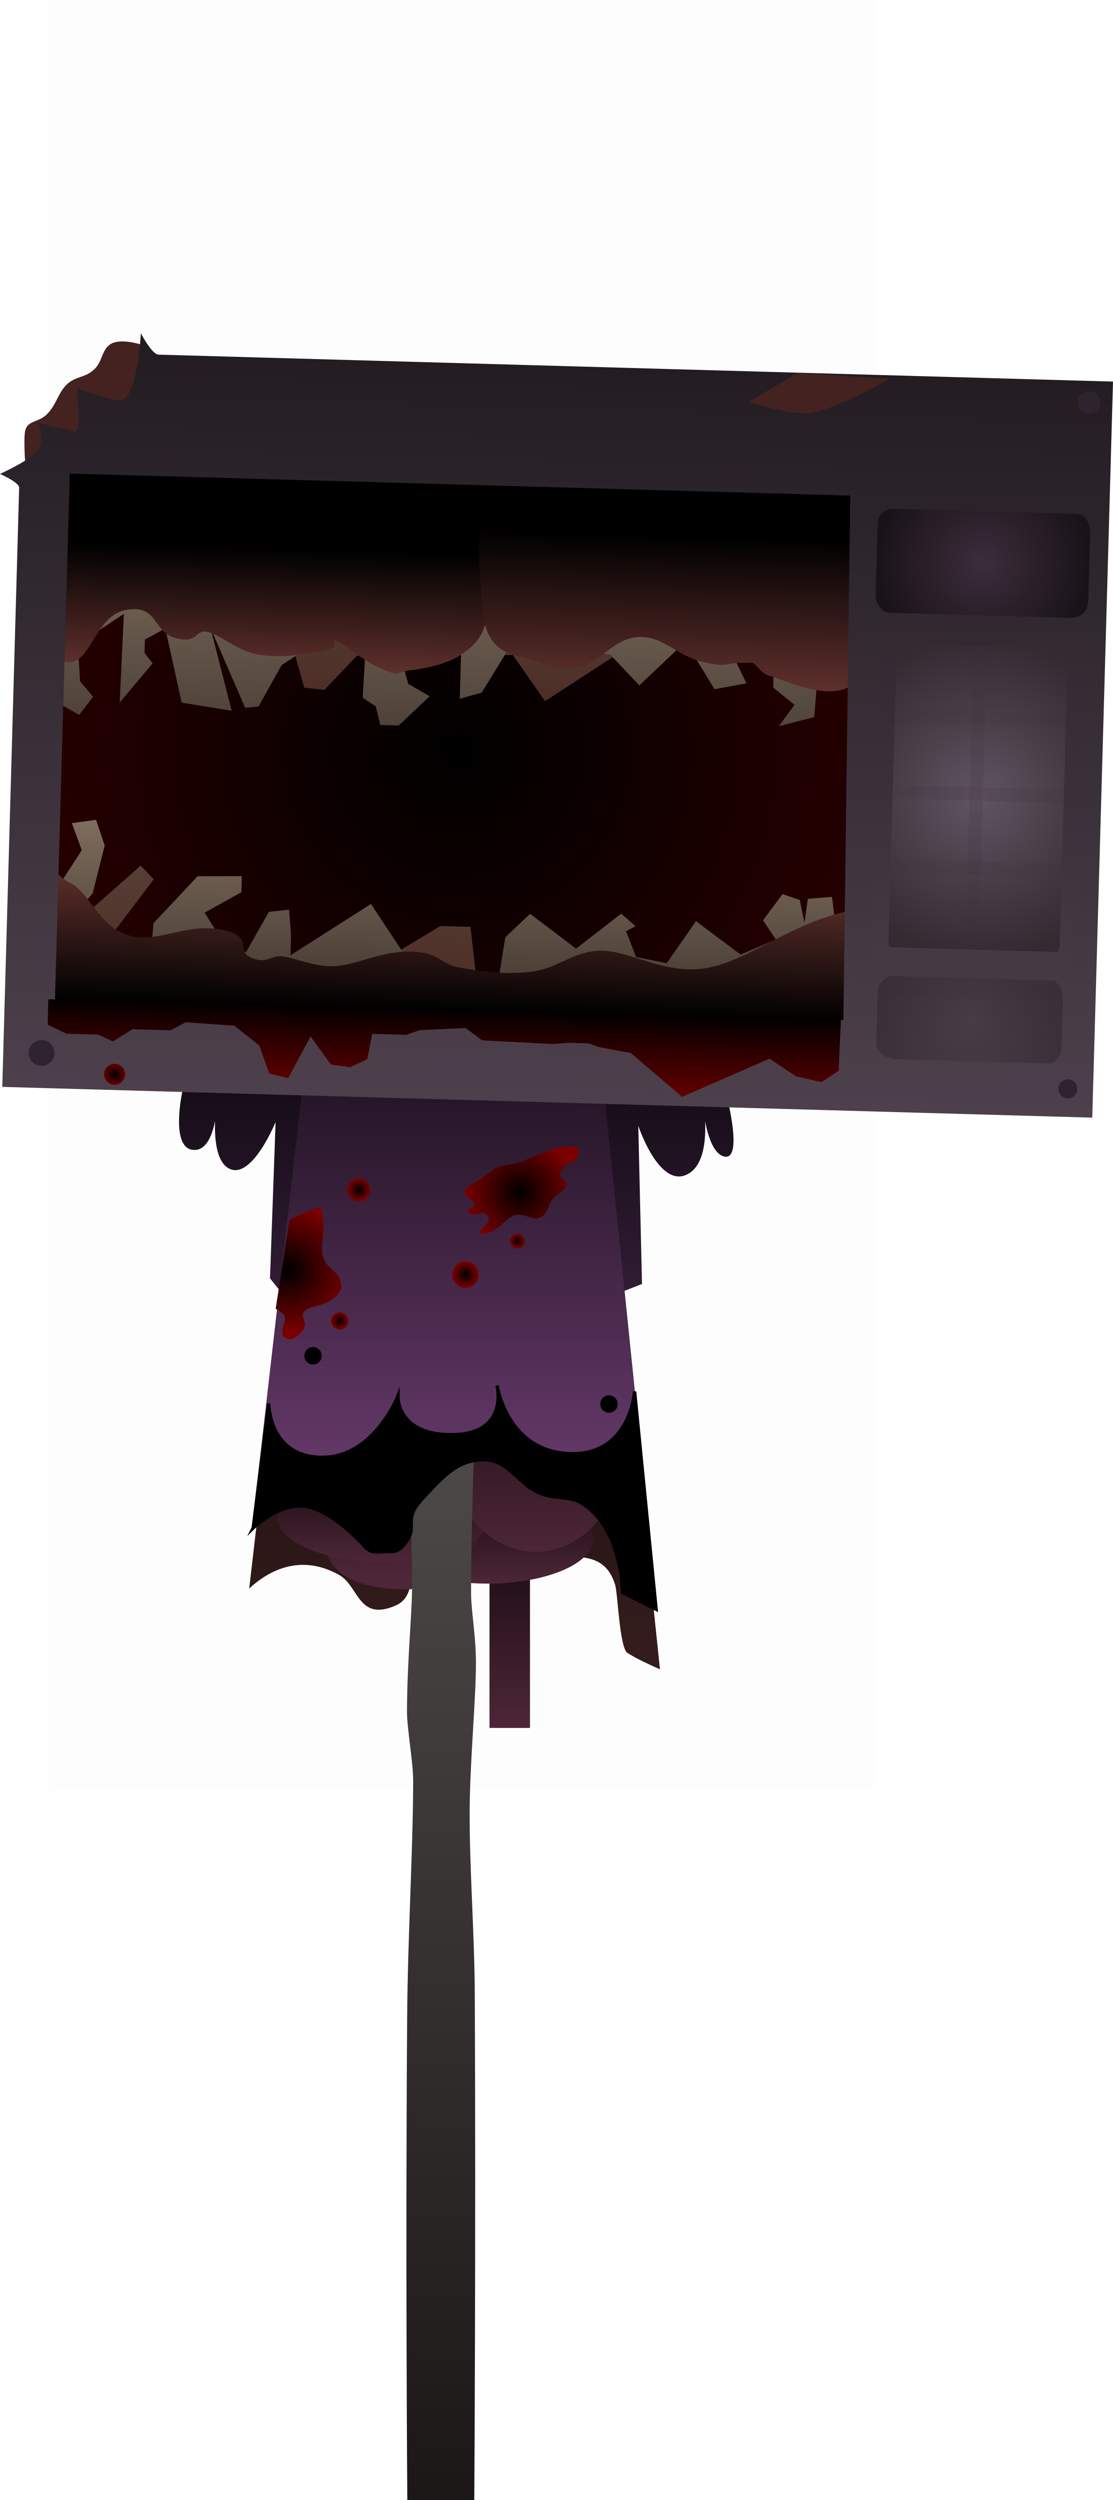 <svg version="1.1" xmlns="http://www.w3.org/2000/svg" xmlns:xlink="http://www.w3.org/1999/xlink" width="166.251" height="373.163" viewBox="0,0,166.251,373.163"><defs><linearGradient x1="239.99" y1="184.348" x2="239.99" y2="316.348" gradientUnits="userSpaceOnUse" id="color-1"><stop offset="0" stop-color="#000000"/><stop offset="1" stop-color="#3f2222"/></linearGradient><linearGradient x1="249.058" y1="276.644" x2="249.058" y2="304.29" gradientUnits="userSpaceOnUse" id="color-2"><stop offset="0" stop-color="#1a0c12"/><stop offset="1" stop-color="#4d2637"/></linearGradient><linearGradient x1="245.71" y1="269.57" x2="245.71" y2="282.745" gradientUnits="userSpaceOnUse" id="color-3"><stop offset="0" stop-color="#1a0c12"/><stop offset="1" stop-color="#4d2637"/></linearGradient><linearGradient x1="233.83" y1="267.842" x2="233.83" y2="281.017" gradientUnits="userSpaceOnUse" id="color-4"><stop offset="0" stop-color="#1a0c12"/><stop offset="1" stop-color="#4d2637"/></linearGradient><linearGradient x1="230.158" y1="266.33" x2="230.158" y2="279.505" gradientUnits="userSpaceOnUse" id="color-5"><stop offset="0" stop-color="#1a0c12"/><stop offset="1" stop-color="#4d2637"/></linearGradient><linearGradient x1="233.074" y1="262.658" x2="233.074" y2="274.97" gradientUnits="userSpaceOnUse" id="color-6"><stop offset="0" stop-color="#1a0c12"/><stop offset="1" stop-color="#4d2637"/></linearGradient><linearGradient x1="252.945" y1="247.107" x2="252.945" y2="277.994" gradientUnits="userSpaceOnUse" id="color-7"><stop offset="0" stop-color="#1a0c12"/><stop offset="1" stop-color="#4d2637"/></linearGradient><linearGradient x1="242.143" y1="183.017" x2="242.143" y2="250.252" gradientUnits="userSpaceOnUse" id="color-8"><stop offset="0" stop-color="#000000"/><stop offset="1" stop-color="#3a213e"/></linearGradient><linearGradient x1="240" y1="175.5" x2="240" y2="307.5" gradientUnits="userSpaceOnUse" id="color-9"><stop offset="0" stop-color="#000000"/><stop offset="1" stop-color="#935399"/></linearGradient><radialGradient cx="241.192" cy="158.323" r="64.407" gradientUnits="userSpaceOnUse" id="color-10"><stop offset="0" stop-color="#000000"/><stop offset="1" stop-color="#270000"/></radialGradient><linearGradient x1="238.76" y1="262.277" x2="238.76" y2="419.551" gradientUnits="userSpaceOnUse" id="color-11"><stop offset="0" stop-color="#4d4948"/><stop offset="1" stop-color="#1a1716"/></linearGradient><radialGradient cx="242.457" cy="236.645" r="1.983" gradientUnits="userSpaceOnUse" id="color-12"><stop offset="0" stop-color="#000000"/><stop offset="1" stop-color="#7c0000"/></radialGradient><radialGradient cx="242.457" cy="236.645" r="1.983" gradientUnits="userSpaceOnUse" id="color-13"><stop offset="0" stop-color="#000000" stop-opacity="0"/><stop offset="1" stop-color="#000000" stop-opacity="0"/></radialGradient><radialGradient cx="250.216" cy="231.644" r="1.121" gradientUnits="userSpaceOnUse" id="color-14"><stop offset="0" stop-color="#000000"/><stop offset="1" stop-color="#7c0000"/></radialGradient><radialGradient cx="226.507" cy="223.971" r="1.724" gradientUnits="userSpaceOnUse" id="color-15"><stop offset="0" stop-color="#000000"/><stop offset="1" stop-color="#7c0000"/></radialGradient><radialGradient cx="223.662" cy="243.542" r="1.293" gradientUnits="userSpaceOnUse" id="color-16"><stop offset="0" stop-color="#000000"/><stop offset="1" stop-color="#7c0000"/></radialGradient><radialGradient cx="250.647" cy="224.316" r="8.449" gradientUnits="userSpaceOnUse" id="color-17"><stop offset="0" stop-color="#000000"/><stop offset="1" stop-color="#7c0000"/></radialGradient><radialGradient cx="215.816" cy="235.869" r="9.742" gradientUnits="userSpaceOnUse" id="color-18"><stop offset="0" stop-color="#000000"/><stop offset="1" stop-color="#7c0000"/></radialGradient><linearGradient x1="269.451" y1="134.456" x2="268.794" y2="157.753" gradientUnits="userSpaceOnUse" id="color-19"><stop offset="0" stop-color="#553f34"/><stop offset="1" stop-color="#4a2722"/></linearGradient><linearGradient x1="249.937" y1="127.402" x2="248.899" y2="164.225" gradientUnits="userSpaceOnUse" id="color-20"><stop offset="0" stop-color="#7f6d5d"/><stop offset="1" stop-color="#3e342d"/></linearGradient><linearGradient x1="213.015" y1="128.223" x2="212.504" y2="146.362" gradientUnits="userSpaceOnUse" id="color-21"><stop offset="0" stop-color="#000000"/><stop offset="1" stop-color="#5f302c"/></linearGradient><linearGradient x1="274.044" y1="126.354" x2="273.408" y2="148.915" gradientUnits="userSpaceOnUse" id="color-22"><stop offset="0" stop-color="#000000"/><stop offset="1" stop-color="#5f302c"/></linearGradient><linearGradient x1="250.745" y1="177.185" x2="250.089" y2="200.429" gradientUnits="userSpaceOnUse" id="color-23"><stop offset="0" stop-color="#553f34"/><stop offset="1" stop-color="#4a2722"/></linearGradient><linearGradient x1="244.035" y1="170.344" x2="243.276" y2="197.236" gradientUnits="userSpaceOnUse" id="color-24"><stop offset="0" stop-color="#7f6d5d"/><stop offset="1" stop-color="#3e342d"/></linearGradient><linearGradient x1="240.312" y1="177.888" x2="239.764" y2="197.331" gradientUnits="userSpaceOnUse" id="color-25"><stop offset="0" stop-color="#5d2f2b"/><stop offset="1" stop-color="#000000"/></linearGradient><linearGradient x1="256.391" y1="97.88" x2="253.205" y2="210.864" gradientUnits="userSpaceOnUse" id="color-26"><stop offset="0" stop-color="#221c21"/><stop offset="1" stop-color="#4d404c"/></linearGradient><radialGradient cx="319.741" cy="130.471" r="15.887" gradientUnits="userSpaceOnUse" id="color-27"><stop offset="0" stop-color="#3c2d3b"/><stop offset="1" stop-color="#191319"/></radialGradient><radialGradient cx="317.756" cy="198.585" r="13.837" gradientUnits="userSpaceOnUse" id="color-28"><stop offset="0" stop-color="#000000" stop-opacity="0"/><stop offset="1" stop-color="#000000" stop-opacity="0.197"/></radialGradient><radialGradient cx="319.026" cy="165.458" r="23.918" gradientUnits="userSpaceOnUse" id="color-29"><stop offset="0" stop-color="#605460"/><stop offset="1" stop-color="#332a32"/></radialGradient><linearGradient x1="319.7" y1="141.55" x2="318.352" y2="189.367" gradientUnits="userSpaceOnUse" id="color-30"><stop offset="0" stop-color="#806a7f"/><stop offset="1" stop-color="#5d4d5c"/></linearGradient><linearGradient x1="239.346" y1="196.653" x2="238.996" y2="209.088" gradientUnits="userSpaceOnUse" id="color-31"><stop offset="0" stop-color="#000000"/><stop offset="1" stop-color="#630000"/></linearGradient><radialGradient cx="190.032" cy="206.735" r="1.577" gradientUnits="userSpaceOnUse" id="color-32"><stop offset="0" stop-color="#000000"/><stop offset="1" stop-color="#630000"/></radialGradient><linearGradient x1="319.7" y1="141.55" x2="318.352" y2="189.367" gradientUnits="userSpaceOnUse" id="color-33"><stop offset="0" stop-color="#322931"/><stop offset="1" stop-color="#453944"/></linearGradient></defs><g transform="translate(-172.917,-46.388)"><g data-paper-data="{&quot;isPaintingLayer&quot;:true}" fill-rule="nonzero" stroke-linejoin="miter" stroke-miterlimit="10" stroke-dasharray="" stroke-dashoffset="0" style="mix-blend-mode: normal"><path d="M180.193,313.613v-267.225h123.182v267.225z" fill-opacity="0.01" fill="#000000" stroke="none" stroke-width="0" stroke-linecap="butt"/><path d="M221.653,184.506l38.263,-0.158l11.58,111.197c-1.8,-0.813 -3.516,-1.592 -4.857,-2.452c-1.187,-0.761 -1.433,-8.876 -1.839,-10.182c-1.896,-6.106 -7.554,-3.04 -11.033,-5.329c-1.678,-1.104 -2.579,-3.089 -4.597,-3.616c-1.682,-0.439 -3.548,-1.904 -5.095,-1.118c-2.749,1.396 -5.582,3.19 -8.295,5.062c-2.277,1.572 -0.232,6.536 -3.706,8.08c-5.654,2.514 -5.539,-2.865 -8.473,-4.521c-5.154,-2.908 -9.871,-1.31 -13.46,2.013z" fill="url(#color-1)" stroke="#000000" stroke-width="0" stroke-linecap="butt"/><path d="M246.034,304.29v-27.647h6.048v27.647z" fill="url(#color-2)" stroke="none" stroke-width="0" stroke-linecap="butt"/><path d="M245.71,269.57c8.708,0 15.767,2.949 15.767,6.588c0,3.638 -7.059,6.588 -15.767,6.588c-8.708,0 -15.767,-2.949 -15.767,-6.588c0,-3.638 7.059,-6.588 15.767,-6.588z" fill="url(#color-3)" stroke="none" stroke-width="0" stroke-linecap="butt"/><path d="M233.83,267.842c7.038,0 12.743,-1.154 12.743,2.484c0,3.638 -5.921,13.283 -12.959,13.283c-11.574,0 -12.527,-5.541 -12.527,-9.18c0,-3.638 5.705,-6.588 12.743,-6.588z" fill="url(#color-4)" stroke="none" stroke-width="0" stroke-linecap="butt"/><path d="M230.158,266.33c8.708,0 15.767,2.949 15.767,6.588c0,3.638 -7.059,6.588 -15.767,6.588c-8.708,0 -15.767,-2.949 -15.767,-6.588c0,-3.638 7.059,-6.588 15.767,-6.588z" fill="url(#color-5)" stroke="none" stroke-width="0" stroke-linecap="butt"/><path d="M233.074,262.658c6.611,0 11.971,2.756 11.971,6.156c0,3.4 -5.36,6.156 -11.971,6.156c-6.611,0 -11.971,-2.756 -11.971,-6.156c0,-3.4 5.36,-6.156 11.971,-6.156z" fill="url(#color-6)" stroke="none" stroke-width="0" stroke-linecap="butt"/><path d="M252.945,247.107c7.217,0 13.067,6.914 13.067,15.443c0,8.529 -5.85,15.443 -13.067,15.443c-7.217,0 -13.067,-6.914 -13.067,-15.443c0,-8.529 5.85,-15.443 13.067,-15.443z" fill="url(#color-7)" stroke="none" stroke-width="0" stroke-linecap="butt"/><path d="M296.598,196.075c0,0 -0.339,7.572 -3.89,8.891c-3.55,1.319 -5.834,-5.279 -5.834,-5.279l-3.334,4.167v5.001l-1.945,1.667c0,0 2.346,9.297 -0.581,8.461c-2.927,-0.836 -3.309,-9.572 -3.309,-9.572c0,0 2.172,9.978 -2.071,12.224c-4.243,2.247 -7.375,-7.224 -7.375,-7.224l0.556,23.615l-31.117,12.224l-22.226,-10.28l-2.223,-2.778l0.833,-23.338c0,0 -3.539,8.704 -6.946,6.946c-3.406,-1.758 -1.667,-11.391 -1.667,-11.391c0,0 0.028,8.804 -3.612,8.613c-3.64,-0.192 -1.667,-8.891 -1.667,-8.891l-1.667,-1.389v-5.001l-3.056,-3.056c0,0 -2.882,5.528 -5.834,5.001c-2.952,-0.527 -1.945,-6.39 -1.945,-6.39l12.224,-15.281z" fill="url(#color-8)" stroke="#000000" stroke-width="0" stroke-linecap="round"/><path d="M221.893,175.658l37.783,-0.158l11.435,111.197c-1.777,-0.813 -3.471,-1.592 -4.796,-2.452c-1.172,-0.761 -1.415,-8.876 -1.816,-10.182c-1.872,-6.106 -7.459,-3.04 -10.895,-5.329c-1.657,-1.104 -2.547,-3.089 -4.54,-3.616c-1.661,-0.439 -3.503,-1.904 -5.031,-1.118c-2.714,1.395 -5.512,3.19 -8.191,5.062c-2.248,1.572 -0.229,6.536 -3.659,8.08c-5.583,2.514 -5.47,-2.865 -8.366,-4.521c-5.089,-2.908 -9.747,-1.31 -13.291,2.013z" fill="url(#color-9)" stroke="#000000" stroke-width="0" stroke-linecap="butt"/><path d="M175.657,197.446l2.308,-81.877l128.762,3.63l-2.308,81.877z" fill="url(#color-10)" stroke="none" stroke-width="0" stroke-linecap="butt"/><path d="M233.76,419.551c0,0 -0.285,-36.203 -0.024,-72.152c0.088,-12.121 0.87,-24.634 0.897,-35.155c0.008,-2.908 -0.934,-7.828 -0.923,-10.451c0.031,-7.781 0.763,-14.63 0.763,-18.763c0,-9.954 -0.713,-20.751 -0.713,-20.751h10c0,0 -0.475,11.605 -0.475,21.939c0,2.462 0.717,6.397 0.725,10.213c0.012,5.69 -0.937,15.057 -0.942,22.801c-0.005,8.167 0.73,18.028 0.772,27.075c0.168,36.964 -0.08,75.246 -0.08,75.246z" fill="url(#color-11)" stroke="#000000" stroke-width="0" stroke-linecap="butt"/><path d="M210.737,274.436l2.322,-18.574c0,0 -0.018,8.185 8.215,8.037c7.517,-0.136 11.073,-9.108 11.073,-9.108c0,0 -0.154,6.05 8.572,5.715c8.006,-0.307 6.251,-7.322 6.251,-7.322c0,0 1.506,10.014 11.073,10.18c8.852,0.154 9.465,-9.287 9.465,-9.287l3.215,32.504l-5.001,-2.5c0,0 -0.119,-6.919 -3.572,-11.073c-3.453,-4.153 -5.457,-2.454 -8.751,-3.75c-3.294,-1.297 -4.694,-5.112 -8.572,-5.001c-3.878,0.112 -5.829,2.418 -8.93,5.715c-3.1,3.297 -0.829,3.961 -2.322,6.251c-1.493,2.289 -2.269,1.587 -4.108,1.786c-1.839,0.199 -2.5,-1.072 -2.5,-1.072c0,0 -4.597,-5.11 -8.572,-5.715c-3.975,-0.605 -7.858,3.215 -7.858,3.215z" fill="#000000" stroke="#000000" stroke-width="0.5" stroke-linecap="round"/><path d="M240.474,236.645c0,-1.095 0.888,-1.983 1.983,-1.983c1.095,0 1.983,0.888 1.983,1.983c0,1.095 -0.888,1.983 -1.983,1.983c-1.095,0 -1.983,-0.888 -1.983,-1.983z" fill="url(#color-12)" stroke="url(#color-13)" stroke-width="0" stroke-linecap="butt"/><path d="M249.095,231.644c0,-0.619 0.502,-1.121 1.121,-1.121c0.619,0 1.121,0.502 1.121,1.121c0,0.619 -0.502,1.121 -1.121,1.121c-0.619,0 -1.121,-0.502 -1.121,-1.121z" fill="url(#color-14)" stroke="none" stroke-width="0" stroke-linecap="butt"/><path d="M224.782,223.971c0,-0.952 0.772,-1.724 1.724,-1.724c0.952,0 1.724,0.772 1.724,1.724c0,0.952 -0.772,1.724 -1.724,1.724c-0.952,0 -1.724,-0.772 -1.724,-1.724z" fill="url(#color-15)" stroke="none" stroke-width="0" stroke-linecap="butt"/><path d="M222.368,243.542c0,-0.714 0.579,-1.293 1.293,-1.293c0.714,0 1.293,0.579 1.293,1.293c0,0.714 -0.579,1.293 -1.293,1.293c-0.714,0 -1.293,-0.579 -1.293,-1.293z" fill="url(#color-16)" stroke="none" stroke-width="0" stroke-linecap="butt"/><path d="M250.647,219.833c1.25,-0.38 3.76,-1.927 6.38,-2.242c2.62,-0.314 2.353,0.036 2.242,1.207c-0.111,1.171 -2.076,1.087 -2.587,2.414c-0.511,1.327 1.131,1.149 0.862,2.069c-0.268,0.92 -1.333,1.173 -2.069,2.069c-0.736,0.896 -0.693,2.248 -1.897,2.759c-1.203,0.511 -2.342,-0.76 -3.794,-0.345c-1.452,0.415 -2.539,2.667 -4.656,2.759c-2.117,0.092 1.486,-1.392 0.69,-2.587c-0.796,-1.195 -1.894,0.276 -2.759,-0.517c-0.865,-0.793 0.846,-0.638 0.69,-1.379c-0.156,-0.741 -1.767,-1.057 -1.379,-1.897c0.388,-0.84 2.076,-1.592 3.449,-2.587c1.373,-0.994 0.866,-0.79 1.552,-1.035c0.686,-0.245 2.026,-0.31 3.276,-0.69z" fill="url(#color-17)" stroke="#000000" stroke-width="0" stroke-linecap="round"/><path d="M216.161,228.454c0,0 3.111,-1.658 3.966,-1.679c0.855,-0.022 0.72,-0.638 1.035,1.552c0.315,2.19 -0.464,4.015 0,5.645c0.464,1.63 2.295,2.282 2.587,3.449c0.292,1.167 0.359,1.545 -1.035,2.759c-1.394,1.214 -3.538,1.094 -4.311,1.897c-0.773,0.803 0.576,1.747 -0.172,2.759c-0.748,1.012 -1.757,1.896 -2.759,1.207c-1.002,-0.689 0.218,-2.422 0,-3.104c-0.218,-0.681 -1.379,-1.207 -1.379,-1.207l2.069,-13.277z" fill="url(#color-18)" stroke="#000000" stroke-width="0" stroke-linecap="round"/><path d="M218.375,248.745c0,-0.718 0.582,-1.3 1.3,-1.3c0.718,0 1.3,0.582 1.3,1.3c0,0.718 -0.582,1.3 -1.3,1.3c-0.718,0 -1.3,-0.582 -1.3,-1.3z" fill="#000000" stroke="none" stroke-width="0" stroke-linecap="butt"/><path d="M262.581,255.946c0,-0.718 0.582,-1.3 1.3,-1.3c0.718,0 1.3,0.582 1.3,1.3c0,0.718 -0.582,1.3 -1.3,1.3c-0.718,0 -1.3,-0.582 -1.3,-1.3z" fill="#000000" stroke="none" stroke-width="0" stroke-linecap="butt"/><g stroke-width="0"><path d="M217.911,138.756l98.139,-2.986l4.951,20.633c-1.546,-0.146 -3.346,-0.016 -5.474,0.428c-0.93,0.194 -1.283,1.224 -1.707,2.192l-2.259,-14.874l-43.212,-2.219l-14.015,9.11l-4.809,-6.889l-23.266,0.094l-4.897,5.115l-2.992,-0.335l-1.366,-4.791z" fill="url(#color-19)" stroke="#57372f" stroke-linecap="butt"/><path d="M299.737,146.566l-4.812,2.116l-0.384,4.742l-5.291,1.352l2.341,-3.186l-3.179,-2.591l0.092,-3.249l-6.442,-2.183l2.366,4.819l-4.777,0.866l-3.108,-5.09l-2.221,-1.063l-5.911,5.587l-4.372,-4.626l-14.19,-2.401l-4.981,8.114l-3.277,0.908l0.233,-8.248l-8.833,2.753l0.908,3.277l3.2,1.841l-4.626,4.372l-2.749,-0.078l-0.672,-2.771l-1.964,-1.306l0.468,-7.741l-4.942,-2.14l-7.646,5.037l-3.425,6.157l-2.007,0.194l-5.168,-11.902l3.154,12.346l-7.47,-1.211l-2.439,-11.075l-3.049,1.665l-0.056,2l1.207,1.535l-4.918,5.865l0.623,-13.24l-6.882,4.559l0.345,5.513l1.936,2.306l-2.077,2.693l-4.678,-2.633l7.203,-24.811l121.782,10.187l9.027,30.353c-0.243,-0.071 -0.475,-0.159 -0.69,-0.273c-1.35,-0.713 -2.455,-2.27 -3.804,-2.993c-1.512,-0.81 -3.296,-1.289 -5.151,-1.432z" fill="url(#color-20)" stroke="#57372f" stroke-linecap="butt"/><path d="M182.19,145.092c-4.351,-1.363 -2.644,-8.961 -2.575,-11.395c0.069,-2.434 1.989,-18.103 1.989,-18.103l65.887,-0.074c0,0 -0.739,20.319 -1.656,22.941c-0.917,2.622 -1.309,3.844 -4.11,5.677c-2.8,1.833 -6.754,2.149 -8.23,2.401c-1.476,0.252 -0.842,0.86 -3.676,-0.367c-2.834,-1.227 -5.468,-3.767 -6.729,-4.139c-1.261,-0.372 1.518,0.876 -2.149,1.519c-3.667,0.643 -6.308,1.055 -9.494,0.522c-3.186,-0.533 -5.581,-2.982 -7.541,-3.372c-1.959,-0.391 -1.283,1.838 -4.765,0.919c-3.482,-0.919 -2.6,-5.169 -7.519,-4.162c-4.919,1.008 -5.08,8.996 -9.431,7.633z" fill="url(#color-21)" stroke="#61352d" stroke-linecap="round"/><path d="M305.372,115.368c0,0 -1.425,28.564 -4.509,32.544c-3.084,3.98 -11.646,-0.423 -12.884,-0.627c-1.239,-0.204 -1.927,-1.609 -2.579,-1.916c-0.652,-0.307 0.809,0.023 -1.579,-0.044c-2.387,-0.067 -2.192,0.795 -6.051,-0.171c-3.859,-0.965 -5.737,-3.802 -9.375,-3.687c-3.639,0.114 -5.766,3.6 -8.282,4.243c-2.517,0.643 -3.152,0.715 -6.57,-0.449c-3.418,-1.163 -6.074,-0.913 -7.774,-4.432c-1.701,-3.519 -1.434,-25.537 -1.434,-25.537z" fill="url(#color-22)" stroke="#61352d" stroke-linecap="round"/></g><g stroke-width="0"><path d="M302.997,201.921l-86.153,-5.181l-34.974,-10.491l12.057,-10.666l1.943,2.056l-6.495,8.572l39.399,4.363l9.924,-5.974l4.499,0.127l0.802,7.027l57.18,3.613l14.153,-15.865c1.223,0.917 2.543,1.679 3.902,2.235z" fill="url(#color-23)" stroke="#57372f" stroke-linecap="butt"/><path d="M182.205,177.806l2.929,-4.52l-1.487,-4.044l3.616,-0.498l1.293,3.838l-1.803,7.153l-3.101,3.514l11.873,4.737l0.307,-3.793l6.601,-7.018l6.604,-0.014l-0.068,2.399l-5.489,3.047l3.064,4.889l2.965,1.284l3.579,-6.302l3.01,-0.315l0.293,3.81l-0.085,2.999l12.022,-7.665l4.99,7.545l14.112,3.399l0.969,-5.976l3.701,-3.498l6.857,5.196l6.75,-5.213l2.149,1.862l-1.422,0.76l1.492,3.844l4.576,0.929l4.379,-6.28l6.663,4.99l5.266,-2.253l-1.921,-2.856l2.912,-3.92l2.577,0.873l0.704,3.422l0.501,-3.588l3.61,-0.298l0.327,2.611l-1.718,4.154l10.738,-8.398c-0.058,2.282 0.393,4.38 2.104,5.927c0.313,0.283 0.623,0.549 0.931,0.799l-13.248,13.392l-112.125,-6.663l-6.579,-6.189z" fill="url(#color-24)" stroke="#57372f" stroke-linecap="butt"/><path d="M302.158,184.393c0.242,1.682 -1.664,20.104 -1.664,20.104l-122.754,-4.712c0,0 -1.553,-14.94 0.423,-20.452c1.976,-5.512 2.757,-2.34 5.347,-1.1c2.59,1.24 4.224,6.415 8.537,7.745c4.313,1.33 8.437,-1.832 13.783,-0.862c5.345,0.97 2.099,3.123 4.572,4.194c2.473,1.071 2.812,-0.375 4.695,-0.18c1.883,0.195 4.689,1.585 7.776,1.47c3.087,-0.115 6.815,-2.234 11.318,-2.182c4.503,0.052 4.382,1.889 7.437,2.399c3.055,0.509 6.492,1.109 10.614,0.612c4.122,-0.497 6.155,-3.061 10.407,-3.146c4.253,-0.085 9.466,3.583 15.56,2.628c6.094,-0.956 11.793,-5.979 19.93,-8.193c8.137,-2.214 3.775,-0.005 4.018,1.677z" fill="url(#color-25)" stroke="#61352d" stroke-linecap="round"/></g><g><path d="M193.93,97.803c0,0 1.122,13.888 -1.587,17.489c-0.95,1.263 -7.025,0.17 -9.239,0.9c-4.559,1.504 -6.066,4.063 -6.066,4.063c0,0 -0.763,-7.966 -0.355,-9.598c0.408,-1.633 2.058,-1.117 3.409,-2.614c1.351,-1.496 1.527,-3.065 2.831,-4.298c1.304,-1.233 2.651,-0.925 4.022,-2.18c1.371,-1.254 1.108,-3.077 2.611,-3.887c1.503,-0.81 4.374,0.123 4.374,0.123z" fill="#44221f" stroke="#a87469" stroke-width="0" stroke-linecap="round"/><path d="M173.256,208.61c0,0 1.91,-67.744 2.521,-89.432c0.022,-0.789 -2.86,-2.053 -2.86,-2.053c0,0 5.198,-2.359 5.828,-3.764c0.747,-1.664 -0.096,-3.817 -0.096,-3.817c0,0 3.981,0.913 5.387,1.235c1.212,0.277 0.373,-6.473 0.373,-6.473c0,0 5.831,2.318 6.933,1.716c2.165,-1.181 2.615,-9.903 2.615,-9.903c0,0 1.635,3.173 2.641,3.201c29.93,0.844 142.57,4.02 142.57,4.02l-3.097,109.86zM181.111,196.103l117.783,2.532l1.023,-78.276l-116.575,-3.289z" fill="url(#color-26)" stroke="#725771" stroke-width="0" stroke-linecap="butt"/><path d="M303.713,135.262c0.054,-1.9 0.219,-7.754 0.308,-10.92c0.035,-1.252 1.223,-2.051 2.474,-2.016c3.622,0.102 21.464,0.605 27.412,0.773c1.215,0.034 1.888,1.663 1.851,2.978c-0.052,1.848 -0.196,6.962 -0.284,10.08c-0.042,1.492 -1.104,2.498 -2.788,2.45c-6.668,-0.188 -23.542,-0.664 -26.89,-0.758c-1.131,-0.032 -2.116,-1.418 -2.083,-2.587z" fill="url(#color-27)" stroke="#725771" stroke-width="0" stroke-linecap="butt"/><path d="M303.82,201.901c0.071,-2.535 0.177,-6.292 0.216,-7.669c0.028,-1.009 1.124,-2.192 2.253,-2.16c3.163,0.089 18.319,0.516 23.63,0.666c1.154,0.033 1.799,1.62 1.765,2.821c-0.039,1.392 -0.134,4.769 -0.201,7.122c-0.04,1.428 -0.943,2.453 -1.913,2.426c-2.766,-0.078 -16.314,-0.46 -22.602,-0.637c-1.962,-0.055 -3.188,-1.134 -3.147,-2.569z" fill="url(#color-28)" stroke="#332733" stroke-width="0" stroke-linecap="butt"/><path d="M304.374,187.163c0.22,-7.792 1.081,-38.327 1.224,-43.407c0.039,-1.399 1.197,-2.57 2.382,-2.536c3.15,0.089 17.613,0.497 23.373,0.659c1.473,0.042 2.346,1.138 2.31,2.412c-0.135,4.79 -0.974,34.554 -1.217,43.15c-0.041,1.471 -0.812,2.301 -1.671,2.277c-2.847,-0.08 -18.691,-0.527 -24.4,-0.688c-1.281,-0.036 -2.033,-0.713 -2.001,-1.866z" fill="url(#color-29)" stroke="url(#color-30)" stroke-width="2" stroke-linecap="butt"/><path d="M331.006,208.863c0.022,-0.78 0.672,-1.395 1.452,-1.373c0.78,0.022 1.395,0.672 1.373,1.452c-0.022,0.78 -0.672,1.395 -1.452,1.373c-0.78,-0.022 -1.395,-0.672 -1.373,-1.452z" fill="#2e232e" stroke="none" stroke-width="0" stroke-linecap="butt"/><path d="M177.197,203.498c0.03,-1.064 0.917,-1.902 1.981,-1.872c1.064,0.03 1.902,0.917 1.872,1.981c-0.03,1.064 -0.917,1.902 -1.981,1.872c-1.064,-0.03 -1.902,-0.917 -1.872,-1.981z" fill="#2e232e" stroke="none" stroke-width="0" stroke-linecap="butt"/><path d="M333.898,106.431c0.027,-0.946 0.815,-1.691 1.761,-1.664c0.946,0.027 1.691,0.815 1.664,1.761c-0.027,0.946 -0.815,1.691 -1.761,1.664c-0.946,-0.027 -1.691,-0.815 -1.664,-1.761z" fill="#2e232e" stroke="none" stroke-width="0" stroke-linecap="butt"/><path d="M319.381,142.02l-1.296,45.975" fill="none" stroke-opacity="0.161" stroke="#40303f" stroke-width="2" stroke-linecap="round"/><path d="M305.326,175.555l26.198,0.739" fill="none" stroke-opacity="0.161" stroke="#40303f" stroke-width="2" stroke-linecap="round"/><path d="M332.606,165.271l-26.712,-0.753" fill="none" stroke-opacity="0.161" stroke="#40303f" stroke-width="2" stroke-linecap="round"/><path d="M305.7,153.202l26.969,0.76" fill="none" stroke-opacity="0.161" stroke="#40303f" stroke-width="2" stroke-linecap="round"/><path d="M305.812,102.935c0,0 -7.846,4.451 -11.684,5.081c-2.941,0.483 -9.378,-1.625 -9.378,-1.625l7.269,-4.321" fill="#44221f" stroke="#725771" stroke-width="0" stroke-linecap="round"/><path d="M298.538,198.321l-0.354,7.882l-2.577,1.698l-3.77,-0.865l-3.973,-2.642l-13.061,5.703l-7.657,-6.54l-4.781,-0.894l-1.502,-0.548l-3.033,-0.086l-2.282,0.189l-10.608,-0.552l-2.478,-1.841l-6.839,0.313l-2.043,0.701l-5.069,-0.143l-0.741,3.784l-2.57,1.196l-2.843,-0.397l-3.052,-4.208l-3.347,6.248l-2.834,-0.714l-1.468,-4.164l-3.722,-2.959l-7.278,-0.522l-2.254,1.205l-5.703,-0.161l-2.905,1.821l-2.191,-1.013l-4.753,-0.134l-2.816,-1.348l0.107,-3.802z" fill="url(#color-31)" stroke="#9e4138" stroke-width="0" stroke-linecap="round"/><path d="M188.455,206.69c0.025,-0.871 0.75,-1.557 1.621,-1.532c0.871,0.025 1.557,0.75 1.532,1.621c-0.025,0.871 -0.75,1.557 -1.621,1.532c-0.871,-0.025 -1.557,-0.75 -1.532,-1.621z" fill="url(#color-32)" stroke="none" stroke-width="0" stroke-linecap="butt"/><path d="M304.374,187.163c0.22,-7.792 1.081,-38.327 1.224,-43.407c0.039,-1.399 1.197,-2.57 2.382,-2.536c3.15,0.089 17.613,0.497 23.373,0.659c1.473,0.042 2.346,1.138 2.31,2.412c-0.135,4.79 -0.974,34.554 -1.217,43.15c-0.041,1.471 -0.812,2.301 -1.671,2.277c-2.847,-0.08 -18.691,-0.527 -24.4,-0.688c-1.281,-0.036 -2.033,-0.713 -2.001,-1.866z" fill="none" stroke="url(#color-33)" stroke-width="2.5" stroke-linecap="butt"/></g></g></g></svg>